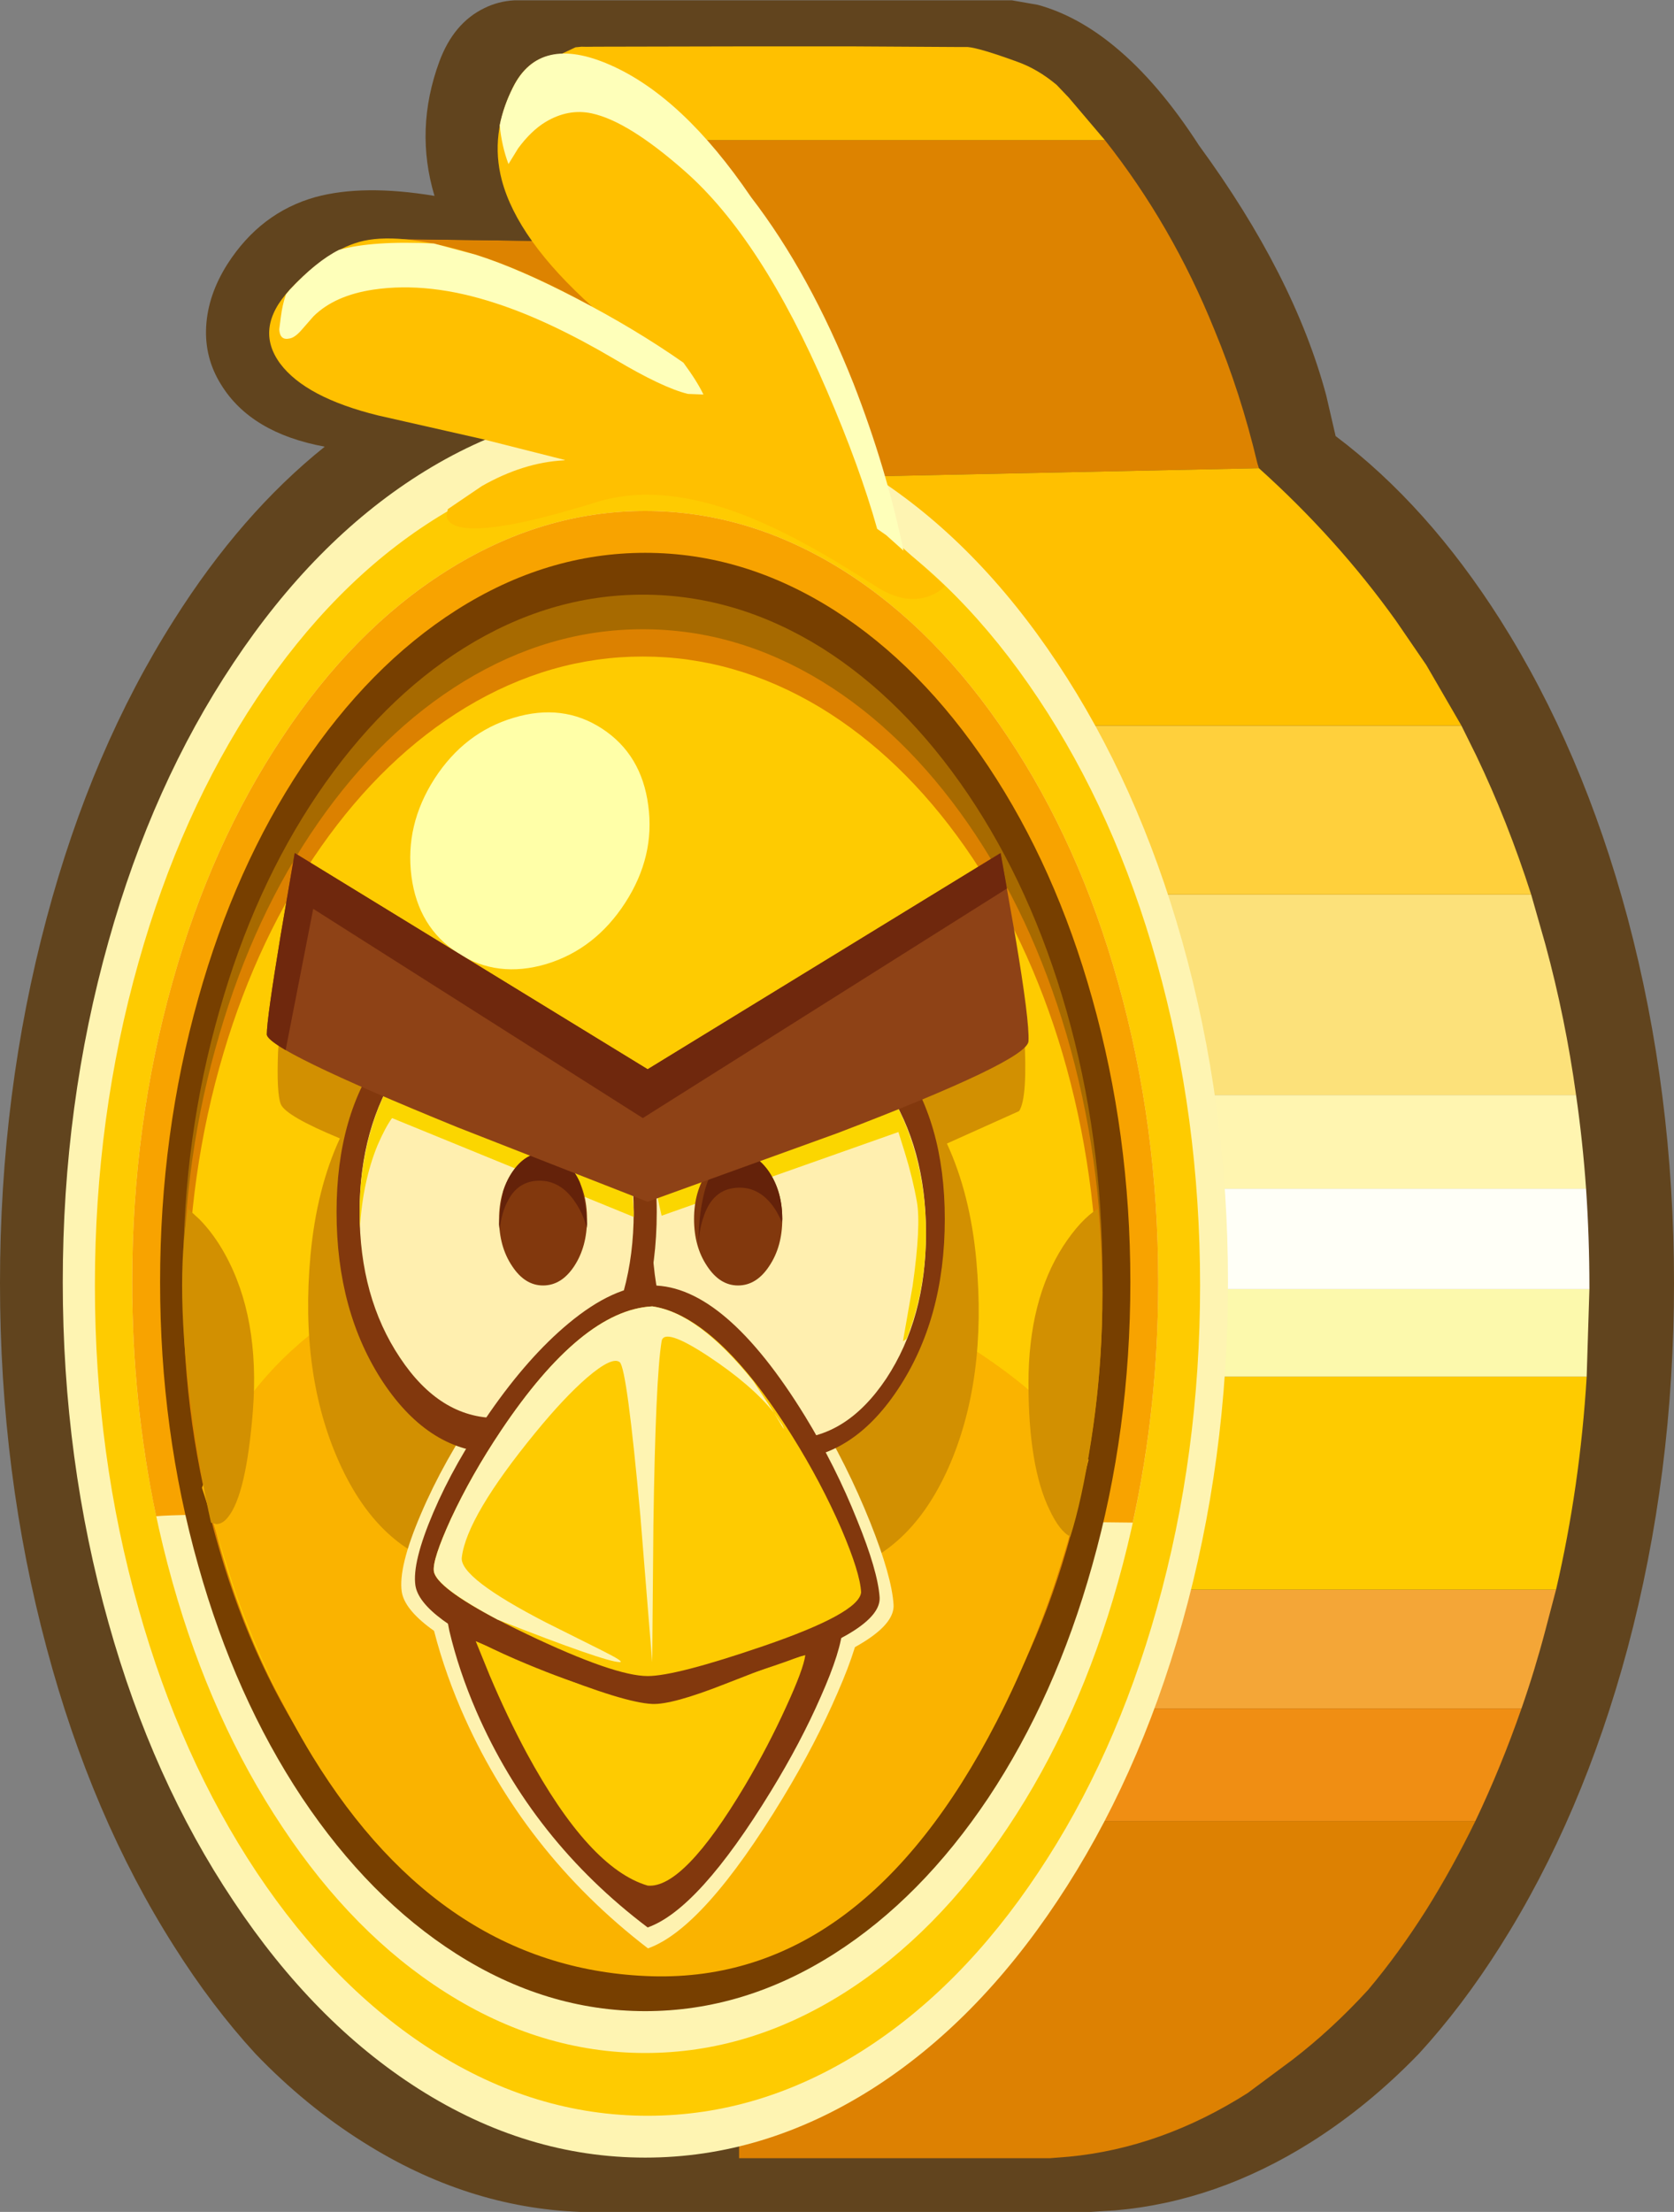 <svg xmlns="http://www.w3.org/2000/svg" width="276.05px" height="364.7px" xmlns:xlink="http://www.w3.org/1999/xlink">
  <rect width="100%" height="100%" fill="#808080" stroke="none"/>
  <g transform="matrix(1.0, 0.0, 0.0, 1.0, 103.45, 183.15)">
    <path stroke="none" fill-rule="evenodd" fill="#61441e" d="M115.25 -117.95 L116.8 -111.25 Q131.95 -99.85 143.95 -80.95 157.5 -59.55 164.95 -31.8 172.6 -3.05 172.6 28.4 172.6 59.9 164.95 88.6 157.5 116.35 143.95 137.75 137.7 147.65 130.55 155.45 122.25 164.05 112.75 170.05 97.2 179.85 80.45 181.3 L76.45 181.55 43.4 181.55 37.4 181.55 18.4 181.55 -5.65 181.55 -7.8 181.55 Q-26.45 180.85 -43.55 170.05 -53.1 164.05 -61.35 155.45 -68.5 147.65 -74.75 137.75 -88.35 116.35 -95.75 88.6 -103.45 59.9 -103.45 28.4 -103.45 -3.05 -95.75 -31.8 -88.35 -59.55 -74.75 -80.95 -63.7 -98.45 -49.9 -109.5 -62.1 -111.75 -67.0 -119.75 -69.75 -124.15 -69.45 -129.35 -69.15 -134.55 -65.95 -139.6 -60.5 -148.1 -51.45 -150.65 -43.55 -152.8 -31.8 -150.85 -35.1 -161.85 -31.0 -173.0 -28.65 -179.35 -23.6 -181.8 -21.3 -182.95 -18.6 -183.1 L-16.6 -183.1 13.4 -183.1 18.4 -183.1 37.4 -183.1 51.05 -183.1 61.4 -183.1 63.4 -183.1 67.7 -182.35 Q74.25 -180.55 80.45 -175.4 87.6 -169.5 94.25 -159.2 109.95 -137.75 115.25 -117.95"></path>
    <path stroke="none" fill-rule="evenodd" fill="#dd8300" d="M78.75 -160.05 Q89.85 -146.0 96.8 -128.8 101.15 -118.35 103.9 -106.75 L104.15 -105.95 18.4 -104.15 13.4 -119.65 0.4 -160.05 78.75 -160.05 M-5.65 -119.45 L-6.7 -119.3 -39.7 -143.75 -5.65 -143.3 -5.65 -119.45"></path>
    <path stroke="none" fill-rule="evenodd" fill="#ffc000" d="M78.75 -160.05 L0.4 -160.05 -5.65 -160.05 -10.85 -160.05 -11.3 -161.5 -11.55 -162.4 -12.1 -164.2 -12.85 -166.6 -13.1 -167.4 -14.25 -171.15 -14.7 -172.45 -8.55 -175.35 -7.55 -175.45 -5.65 -175.45 18.4 -175.5 37.4 -175.5 54.25 -175.4 56.1 -175.4 Q58.05 -175.25 64.35 -172.95 67.7 -171.75 70.8 -169.15 L72.8 -167.05 78.15 -160.75 78.75 -160.05 M18.4 -104.15 L104.15 -105.95 Q117.05 -94.35 126.75 -80.8 L131.75 -73.5 137.55 -63.5 18.4 -63.5 18.4 -104.15"></path>
    <path stroke="none" fill-rule="evenodd" fill="#fce17a" d="M149.05 -35.65 L151.4 -27.4 Q154.7 -15.25 156.45 -2.6 L18.4 -2.6 18.4 -35.65 149.05 -35.65"></path>
    <path stroke="none" fill-rule="evenodd" fill="#ffd03c" d="M137.55 -63.5 L140.0 -58.55 Q145.15 -47.8 149.05 -35.65 L18.4 -35.65 18.4 -63.5 137.55 -63.5"></path>
    <path stroke="none" fill-rule="evenodd" fill="#fff5b0" d="M156.45 -2.6 Q157.55 5.05 158.1 12.85 L18.4 12.85 18.4 -2.6 156.45 -2.6"></path>
    <path stroke="none" fill-rule="evenodd" fill="#fcf9ac" d="M158.65 29.4 L158.2 43.85 18.4 43.85 18.4 29.4 158.65 29.4"></path>
    <path stroke="none" fill-rule="evenodd" fill="#fffff7" d="M158.1 12.85 Q158.65 20.9 158.65 29.1 L158.65 29.4 18.4 29.4 18.4 12.85 158.1 12.85"></path>
    <path stroke="none" fill-rule="evenodd" fill="#f4a637" d="M153.15 78.95 L151.4 85.6 Q149.65 92.25 147.45 98.55 L18.4 98.55 18.4 78.95 153.15 78.95"></path>
    <path stroke="none" fill-rule="evenodd" fill="#fecb00" d="M158.2 43.85 Q157.1 61.95 153.15 78.95 L18.4 78.95 18.4 43.85 158.2 43.85"></path>
    <path stroke="none" fill-rule="evenodd" fill="#dd8102" d="M139.85 117.1 Q136.1 124.8 131.75 131.75 127.2 138.95 122.15 144.95 116.2 151.45 109.7 156.45 L102.5 161.8 102.3 161.95 Q88.05 171.0 72.8 172.45 L69.65 172.7 56.9 172.7 51.25 172.7 48.95 172.7 42.2 172.7 40.25 172.7 38.25 172.7 37.4 172.7 18.4 172.7 18.4 117.1 139.85 117.1"></path>
    <path stroke="none" fill-rule="evenodd" fill="#f08e13" d="M147.45 98.55 Q144.05 108.3 139.85 117.1 L18.4 117.1 18.4 98.55 147.45 98.55"></path>
    <path stroke="none" fill-rule="evenodd" fill="#61441e" d="M13.4 -119.65 L18.4 -104.15 18.4 -63.5 18.4 -35.65 18.4 -2.6 18.4 12.85 18.4 29.4 18.4 43.85 18.4 78.95 18.4 98.55 18.4 117.1 18.4 172.7 13.4 172.7 13.4 -119.65 M-7.55 -175.45 L-8.55 -175.35 -5.65 -175.65 -5.65 -175.5 -7.55 -175.45 M-12.1 -164.2 L-11.55 -162.4 -11.65 -162.55 -12.1 -164.2 M-10.85 -160.05 L-5.65 -160.05 -5.65 -143.3 -39.7 -143.75 -6.7 -119.3 -5.65 -119.45 -5.65 -96.85 -15.7 -106.45 Q-24.3 -114.75 -30.35 -121.7 L-35.1 -127.45 -40.25 -134.85 Q-43.05 -139.45 -44.1 -143.05 -44.25 -143.5 -42.2 -143.8 L-40.05 -144.0 -39.55 -144.05 Q-34.9 -144.4 -25.3 -144.4 L-19.5 -144.4 -11.75 -144.6 Q-6.4 -144.95 -6.6 -145.65 L-8.95 -153.7 -10.85 -160.05 M-9.45 -58.5 L-5.65 -65.45 -5.65 122.95 -38.4 122.95 -38.4 107.95 -11.85 107.95 Q-16.15 97.4 -19.3 85.6 -26.6 58.7 -26.6 29.1 -26.6 -0.4 -20.7 -24.2 -14.85 -48.05 -9.45 -58.5"></path>
    <path stroke="none" fill-rule="evenodd" fill="#fef4b2" d="M91.5 -27.95 Q99.05 -1.15 99.05 28.25 99.05 57.6 91.5 84.45 84.2 110.35 70.9 130.3 57.6 150.3 40.4 161.25 22.5 172.6 2.95 172.6 -16.6 172.6 -34.45 161.25 -51.65 150.3 -64.95 130.3 -78.3 110.35 -85.55 84.45 -93.1 57.6 -93.1 28.25 -93.1 -1.1 -85.55 -27.95 -78.3 -53.85 -64.95 -73.85 -51.65 -93.85 -34.45 -104.8 -16.6 -116.15 2.95 -116.15 22.5 -116.15 40.4 -104.8 57.6 -93.85 70.9 -73.85 84.2 -53.85 91.5 -27.95"></path>
    <path stroke="none" fill-rule="evenodd" fill="#fecb01" d="M87.3 -24.5 Q94.45 0.95 94.45 28.8 94.45 56.65 87.3 82.1 80.4 106.65 67.75 125.6 55.15 144.55 38.8 154.95 21.9 165.7 3.35 165.7 -15.2 165.7 -32.1 154.95 -48.45 144.55 -61.1 125.6 -73.7 106.65 -80.6 82.1 -87.8 56.65 -87.8 28.8 -87.8 0.95 -80.6 -24.5 -73.7 -49.05 -61.1 -68.0 -48.45 -86.95 -32.1 -97.35 -15.2 -108.1 3.35 -108.1 21.9 -108.1 38.8 -97.35 55.15 -86.95 67.75 -68.0 80.4 -49.05 87.3 -24.5"></path>
    <path stroke="none" fill-rule="evenodd" fill="#fef4b2" d="M80.9 -21.25 Q87.55 2.35 87.55 28.25 87.55 54.1 80.9 77.75 74.5 100.55 62.75 118.15 51.05 135.7 35.9 145.35 20.15 155.35 2.95 155.35 -14.25 155.35 -30.0 145.35 -45.2 135.7 -56.85 118.15 -68.6 100.55 -75.0 77.75 -81.65 54.1 -81.65 28.25 -81.65 2.35 -75.0 -21.25 -68.6 -44.05 -56.85 -61.65 -45.2 -79.25 -30.0 -88.9 -14.25 -98.9 2.95 -98.9 20.15 -98.9 35.9 -88.9 51.05 -79.25 62.75 -61.65 74.5 -44.05 80.9 -21.25"></path>
    <path stroke="none" fill-rule="evenodd" fill="#f8a300" d="M80.9 -21.25 Q87.55 2.35 87.55 28.25 87.55 48.75 83.35 67.9 L-8.8 66.9 Q-71.45 66.2 -77.7 66.85 -81.65 48.05 -81.65 28.25 -81.65 2.35 -75.0 -21.25 -68.6 -44.05 -56.85 -61.65 -45.2 -79.25 -30.0 -88.9 -14.25 -98.9 2.95 -98.9 20.15 -98.9 35.9 -88.9 51.05 -79.25 62.75 -61.65 74.5 -44.05 80.9 -21.25"></path>
    <path stroke="none" fill-rule="evenodd" fill="#ffc000" d="M-18.85 -168.75 Q-14.5 -177.5 -2.95 -172.25 8.85 -166.9 20.2 -150.35 31.35 -135.85 37.65 -118.05 41.9 -106.2 43.4 -94.65 L52.35 -86.55 Q51.35 -85.35 49.45 -84.75 45.55 -83.5 40.85 -86.55 27.95 -94.9 19.15 -98.25 5.3 -103.6 -5.1 -100.35 -23.1 -94.75 -28.1 -96.4 -29.7 -96.95 -29.8 -98.1 L-29.6 -99.2 -24.0 -103.0 Q-17.15 -106.9 -10.45 -107.25 L-10.25 -107.3 -23.9 -110.75 -41.1 -114.65 Q-53.05 -117.6 -57.25 -123.2 -61.55 -129.05 -55.65 -135.4 -49.3 -142.15 -43.45 -143.45 -36.9 -144.85 -25.0 -141.15 -16.7 -138.55 -5.75 -132.55 -18.1 -143.65 -20.7 -153.45 -22.7 -161.05 -18.85 -168.75"></path>
    <path stroke="none" fill-rule="evenodd" fill="#feffba" d="M-21.7 -133.15 Q-32.65 -136.75 -41.85 -135.4 -48.25 -134.45 -51.75 -131.0 L-53.85 -128.6 Q-54.85 -127.5 -55.65 -127.35 -57.3 -126.95 -57.4 -128.85 L-57.15 -130.8 Q-56.9 -132.85 -56.3 -134.6 L-55.65 -135.4 Q-51.25 -140.1 -47.55 -141.95 -42.0 -143.5 -31.9 -143.0 L-25.0 -141.15 Q-17.9 -138.9 -8.4 -133.95 1.25 -128.95 9.25 -123.35 11.5 -120.3 12.55 -118.1 L10.0 -118.2 Q5.85 -119.2 -2.05 -123.9 -12.9 -130.3 -21.7 -133.15 M-19.6 -156.1 Q-20.7 -159.0 -21.05 -162.5 -20.4 -165.7 -18.85 -168.75 -14.45 -177.55 -2.85 -172.45 9.15 -167.2 20.4 -150.65 30.1 -138.05 37.3 -119.9 42.7 -106.05 45.55 -92.35 L42.7 -94.9 41.2 -95.95 Q38.3 -106.25 32.9 -118.75 22.15 -143.8 9.45 -154.95 0.15 -163.15 -5.85 -164.45 -9.75 -165.3 -13.55 -163.0 -15.9 -161.55 -18.0 -158.7 L-19.6 -156.1"></path>
    <path stroke="none" fill-rule="evenodd" fill="#773f00" d="M76.65 -18.55 Q82.95 3.8 82.95 28.25 82.95 52.7 76.65 75.0 70.6 96.6 59.55 113.25 48.45 129.85 34.1 139.0 19.25 148.45 2.95 148.45 -13.35 148.45 -28.2 139.0 -42.55 129.85 -53.65 113.25 -64.7 96.6 -70.75 75.0 -77.05 52.7 -77.05 28.25 -77.05 3.8 -70.75 -18.55 -64.7 -40.15 -53.65 -56.75 -42.55 -73.4 -28.2 -82.55 -13.35 -92.0 2.95 -92.0 19.2 -92.0 34.1 -82.55 48.45 -73.4 59.55 -56.75 70.6 -40.15 76.65 -18.55"></path>
    <path stroke="none" fill-rule="evenodd" fill="#a76a00" d="M72.4 -16.55 Q78.35 4.3 78.35 27.1 78.35 49.9 72.4 70.75 66.65 90.85 56.15 106.4 45.65 121.9 32.1 130.45 18.0 139.25 2.55 139.25 -12.85 139.25 -26.95 130.45 -40.55 121.9 -51.05 106.4 -61.55 90.85 -67.25 70.75 -73.25 49.9 -73.25 27.1 -73.25 4.3 -67.25 -16.55 -61.55 -36.7 -51.05 -52.25 -40.55 -67.75 -26.95 -76.3 -12.85 -85.1 2.55 -85.1 18.0 -85.1 32.1 -76.3 45.65 -67.75 56.15 -52.25 66.65 -36.7 72.4 -16.55"></path>
    <path stroke="none" fill-rule="evenodd" fill="#dc8100" d="M72.4 -12.65 Q78.35 7.65 78.35 29.9 78.35 52.15 72.4 72.45 66.65 92.1 56.15 107.25 45.65 122.35 32.1 130.65 18.0 139.25 2.55 139.25 -12.85 139.25 -26.95 130.65 -40.55 122.35 -51.05 107.25 -61.55 92.1 -67.25 72.45 -73.25 52.15 -73.25 29.9 -73.25 7.65 -67.25 -12.65 -61.55 -32.25 -51.05 -47.4 -40.55 -62.5 -26.95 -70.8 -12.85 -79.4 2.55 -79.4 18.0 -79.4 32.1 -70.8 45.65 -62.5 56.15 -47.4 66.65 -32.25 72.4 -12.65"></path>
    <path stroke="none" fill-rule="evenodd" fill="#fecb01" d="M71.75 -9.5 Q77.6 10.4 77.6 32.15 77.6 53.95 71.75 73.85 66.05 93.05 55.65 107.9 45.25 122.7 31.8 130.85 17.8 139.25 2.55 139.25 -12.7 139.25 -26.65 130.85 -40.1 122.7 -50.5 107.9 -60.9 93.05 -66.6 73.85 -72.5 53.95 -72.5 32.15 -72.5 10.4 -66.6 -9.5 -60.9 -28.7 -50.5 -43.55 -40.1 -58.35 -26.65 -66.5 -12.7 -74.9 2.55 -74.9 17.8 -74.9 31.8 -66.5 45.25 -58.35 55.65 -43.55 66.05 -28.7 71.75 -9.5"></path>
    <path stroke="none" fill-rule="evenodd" fill="#fab300" d="M76.05 57.55 L72.65 71.05 Q67.8 87.3 60.9 100.7 38.8 143.65 4.1 142.7 -30.3 141.7 -51.95 106.4 -59.1 94.7 -64.55 79.6 L-70.15 62.15 -67.65 55.8 Q-63.85 48.2 -57.85 41.95 -38.5 21.95 -3.55 23.05 35.45 24.25 59.65 41.05 71.75 49.4 76.05 57.55"></path>
    <path stroke="none" fill-rule="evenodd" fill="#d29001" d="M-72.45 16.15 L-70.55 17.9 Q-68.2 20.3 -66.4 23.55 -60.55 34.05 -61.75 49.5 -62.85 63.3 -65.85 67.0 -66.75 68.15 -67.8 68.15 L-68.65 67.9 Q-70.45 60.0 -71.85 49.6 -74.65 28.75 -72.45 16.15 M66.15 44.9 Q66.15 31.25 71.85 22.35 74.75 17.9 77.6 16.15 79.5 35.2 76.45 54.6 74.95 64.3 73.05 70.2 71.3 69.35 69.6 65.75 66.15 58.6 66.15 44.9 M64.6 -22.95 L65.45 -12.75 Q66.05 -2.1 64.6 0.05 L52.7 5.4 Q56.55 13.75 57.55 24.65 59.35 44.4 52.95 58.85 46.15 74.1 32.9 76.5 23.3 78.2 14.85 70.75 6.55 63.45 2.45 50.0 -1.65 63.05 -9.9 70.15 -18.2 77.3 -27.65 75.6 -40.65 73.2 -47.5 58.0 -54.05 43.45 -52.25 23.85 -51.25 12.9 -47.4 4.55 -56.35 0.85 -57.15 -1.1 -57.85 -2.9 -57.6 -9.65 L-57.15 -16.05 -37.25 -12.6 -38.2 -7.7 Q-30.1 -14.2 -20.05 -12.15 -16.05 -1.95 -7.7 2.45 -1.8 5.55 -1.75 5.6 1.35 7.6 2.85 10.75 4.4 8.0 7.45 6.1 9.25 5.0 13.35 3.05 21.35 -1.3 25.3 -11.35 30.95 -12.5 36.2 -10.85 41.35 -9.25 45.6 -5.05 L64.6 -22.95"></path>
    <path stroke="none" fill-rule="evenodd" fill="#fef2b0" d="M-18.1 84.5 Q-1.55 90.75 4.25 91.0 8.75 91.2 20.5 88.15 L38.55 83.35 Q38.35 87.55 34.65 96.0 31.05 104.35 25.7 113.2 12.6 134.85 3.4 138.1 -17.3 122.2 -27.45 98.65 -30.6 91.3 -32.3 84.0 L-33.4 78.25 -18.1 84.5"></path>
    <path stroke="none" fill-rule="evenodd" fill="#fef2b0" d="M-10.5 33.25 Q-2.45 26.5 4.2 26.5 16.85 26.5 30.9 49.55 36.25 58.35 40.05 67.85 43.6 76.75 43.9 81.4 44.3 87.05 25.5 93.5 18.6 95.8 11.4 97.45 4.8 99.0 2.6 98.95 -4.6 98.85 -19.7 92.25 -36.3 85.0 -37.2 79.3 -37.8 75.25 -34.05 66.5 -30.3 57.7 -24.2 48.85 -17.5 39.1 -10.5 33.25"></path>
    <path stroke="none" fill-rule="evenodd" fill="#ffffa8" d="M-18.75 -64.8 Q-10.65 -67.25 -4.15 -63.0 2.35 -58.75 3.45 -50.35 4.6 -41.95 -0.35 -34.3 -5.3 -26.65 -13.35 -24.2 -21.45 -21.8 -27.95 -26.0 -34.5 -30.25 -35.6 -38.65 -36.7 -47.1 -31.8 -54.75 -26.85 -62.4 -18.75 -64.8"></path>
    <path stroke="none" fill-rule="evenodd" fill="#82380d" d="M12.35 -7.65 Q16.8 -8.85 19.3 -10.4 23.3 -13.0 26.3 -18.35 37.45 -18.35 44.8 -8.45 52.35 1.7 52.35 17.85 52.35 34.3 44.6 45.95 36.9 57.55 25.9 57.55 14.95 57.55 7.25 45.95 -0.5 34.3 -0.5 17.85 -0.5 9.0 2.0 1.05 3.4 -3.45 6.3 -5.4 7.95 -6.55 12.35 -7.65"></path>
    <path stroke="none" fill-rule="evenodd" fill="#ffefaf" d="M10.75 -3.8 Q17.35 -13.75 26.7 -13.75 36.05 -13.75 42.7 -3.8 49.25 6.1 49.25 20.15 49.25 34.2 42.7 44.15 36.05 54.1 26.7 54.1 17.3 54.1 10.75 44.15 4.1 34.2 4.1 20.15 4.1 6.15 10.75 -3.8"></path>
    <path stroke="none" fill-rule="evenodd" fill="#fbd600" d="M47.5 7.0 Q49.25 13.25 49.25 20.15 49.25 29.55 46.05 37.6 L45.45 38.0 47.05 28.85 Q48.45 18.95 47.75 15.0 47.05 11.05 45.75 6.85 L44.7 3.5 5.65 17.3 4.65 12.8 5.15 10.0 42.7 -3.8 Q45.8 0.9 47.5 7.0"></path>
    <path stroke="none" fill-rule="evenodd" fill="#82380d" d="M-14.9 -11.6 Q-12.45 -10.0 -7.95 -8.85 -3.6 -7.7 -1.95 -6.6 0.95 -4.65 2.35 -0.15 4.85 7.9 4.85 16.7 4.85 33.15 -2.85 44.8 -10.6 56.4 -21.55 56.4 -32.5 56.4 -40.25 44.8 -47.95 33.15 -47.95 16.7 -47.95 0.55 -40.4 -9.6 -33.1 -19.5 -21.9 -19.5 -18.9 -14.15 -14.9 -11.6"></path>
    <path stroke="none" fill-rule="evenodd" fill="#ffefaf" d="M-37.5 -7.25 Q-30.9 -17.2 -21.55 -17.2 -12.2 -17.2 -5.55 -7.25 1.05 2.65 1.05 16.7 1.05 30.75 -5.55 40.7 -12.2 50.65 -21.55 50.65 -30.9 50.65 -37.5 40.7 -44.15 30.75 -44.15 16.7 -44.15 2.7 -37.5 -7.25"></path>
    <path stroke="none" fill-rule="evenodd" fill="#fbd600" d="M-41.2 5.7 Q-43.65 11.7 -44.1 19.35 L-44.15 16.7 Q-44.15 10.35 -42.65 4.5 -41.2 -1.15 -38.5 -5.7 L0.75 11.55 1.05 16.7 1.05 17.5 -38.8 1.2 Q-39.9 2.7 -41.2 5.7"></path>
    <path stroke="none" fill-rule="evenodd" fill="#82380d" d="M-19.0 25.6 Q-21.15 22.4 -21.15 17.85 -21.15 13.35 -19.0 10.15 -16.9 6.95 -13.9 6.95 -10.85 6.95 -8.75 10.15 -6.65 13.35 -6.65 17.85 -6.65 22.4 -8.75 25.6 -10.85 28.8 -13.9 28.8 -16.9 28.8 -19.0 25.6"></path>
    <path stroke="none" fill-rule="evenodd" fill="#64220a" d="M-19.6 14.65 Q-20.75 16.65 -21.05 19.65 L-21.15 18.7 Q-20.95 15.45 -20.45 13.2 -19.55 10.4 -17.8 8.7 -16.05 6.95 -13.9 6.95 -12.05 6.95 -10.45 8.25 -8.85 9.55 -7.85 11.75 -6.85 14.8 -6.65 18.7 L-6.7 19.3 Q-7.35 16.75 -8.85 14.7 -11.35 11.25 -15.05 11.55 -18.05 11.8 -19.6 14.65"></path>
    <path stroke="none" fill-rule="evenodd" fill="#82380d" d="M18.25 6.95 Q21.3 6.95 23.4 10.15 25.55 13.35 25.55 17.85 25.55 22.4 23.4 25.6 21.3 28.8 18.25 28.8 15.25 28.8 13.15 25.6 11.0 22.4 11.0 17.85 11.0 13.35 13.15 10.15 15.25 6.95 18.25 6.95"></path>
    <path stroke="none" fill-rule="evenodd" fill="#64220a" d="M23.5 10.25 Q25.55 13.45 25.55 17.85 L25.5 18.45 Q24.5 15.95 22.9 14.45 20.75 12.45 17.9 12.7 14.15 13.0 12.65 17.25 11.75 19.7 11.75 22.7 11.65 18.0 12.55 14.05 14.15 7.1 18.45 6.95 21.4 7.05 23.5 10.25"></path>
    <path stroke="none" fill-rule="evenodd" fill="#8e4216" d="M63.95 -28.9 Q66.35 -14.7 66.15 -11.45 65.9 -8.25 34.6 3.7 L3.35 15.0 -28.05 2.7 Q-59.45 -10.1 -59.45 -12.6 -59.45 -15.15 -57.15 -29.05 L-54.85 -42.5 3.35 -6.85 61.55 -42.5 63.95 -28.9"></path>
    <path stroke="none" fill-rule="evenodd" fill="#6f280d" d="M-51.8 -33.3 L-56.35 -10.0 Q-59.45 -11.85 -59.45 -12.6 -59.45 -15.15 -57.15 -29.05 L-54.85 -42.5 3.35 -6.85 61.55 -42.5 62.6 -36.65 2.55 1.2 -51.8 -33.3"></path>
    <path stroke="none" fill-rule="evenodd" fill="#82380d" d="M-16.3 86.15 Q-1.25 91.85 4.1 92.05 8.2 92.25 18.95 89.5 L35.5 85.15 Q35.3 88.95 31.9 96.6 28.6 104.15 23.7 112.15 11.75 131.7 3.35 134.65 -15.65 120.3 -24.9 99.0 -27.8 92.3 -29.35 85.75 L-30.35 80.55 -16.3 86.15"></path>
    <path stroke="none" fill-rule="evenodd" fill="#fecb01" d="M-13.2 92.5 Q-0.45 97.6 4.1 97.8 7.35 97.95 16.0 94.55 26.5 90.4 29.35 89.75 29.05 92.05 26.2 98.25 23.2 104.85 19.4 111.25 9.25 128.3 3.35 127.75 -6.3 124.9 -16.6 105.9 -19.8 99.95 -22.7 93.1 L-25.0 87.45 -13.2 92.5"></path>
    <path stroke="none" fill-rule="evenodd" fill="#82380d" d="M-9.75 35.1 Q-2.2 28.8 4.1 28.8 16.05 28.8 29.3 50.35 34.35 58.6 37.9 67.5 41.3 75.85 41.6 80.2 41.95 85.5 24.2 91.5 8.65 96.75 2.55 96.65 -4.25 96.55 -18.5 90.4 -34.15 83.6 -34.95 78.25 -35.5 74.45 -32.0 66.25 -28.5 58.05 -22.7 49.75 -16.35 40.6 -9.75 35.1"></path>
    <path stroke="none" fill-rule="evenodd" fill="#fecb01" d="M3.35 93.2 Q-2.1 93.2 -16.55 86.3 -31.3 79.25 -31.9 75.95 -32.2 74.1 -29.1 67.3 -25.7 60.0 -20.8 52.75 -7.5 32.85 4.1 32.25 14.8 33.8 27.2 53.65 31.95 61.25 35.3 68.95 38.4 76.2 38.55 79.4 38.2 82.85 22.45 88.25 8.0 93.2 3.35 93.2"></path>
    <path stroke="none" fill-rule="evenodd" fill="#fef4b2" d="M24.2 49.8 Q20.5 45.2 13.4 40.5 6.05 35.65 5.65 38.0 4.65 44.15 4.3 68.15 L4.1 90.9 2.15 66.8 Q-0.05 42.5 -1.25 41.45 -2.5 40.45 -6.65 44.0 -10.45 47.3 -15.15 53.05 -26.5 66.9 -27.3 73.65 -27.7 77.0 -13.35 84.4 L-4.15 89.0 Q-0.35 90.9 -1.25 90.9 -3.6 90.9 -21.4 83.9 -31.45 78.55 -31.9 75.95 -32.2 74.1 -29.1 67.3 -25.7 60.0 -20.85 52.75 -7.55 32.9 4.05 32.25 L4.15 32.25 Q11.75 33.35 20.75 44.55 L24.2 49.8 25.55 51.8 Q26.0 52.75 25.7 52.3 L24.2 49.8"></path>
  </g>
</svg>
